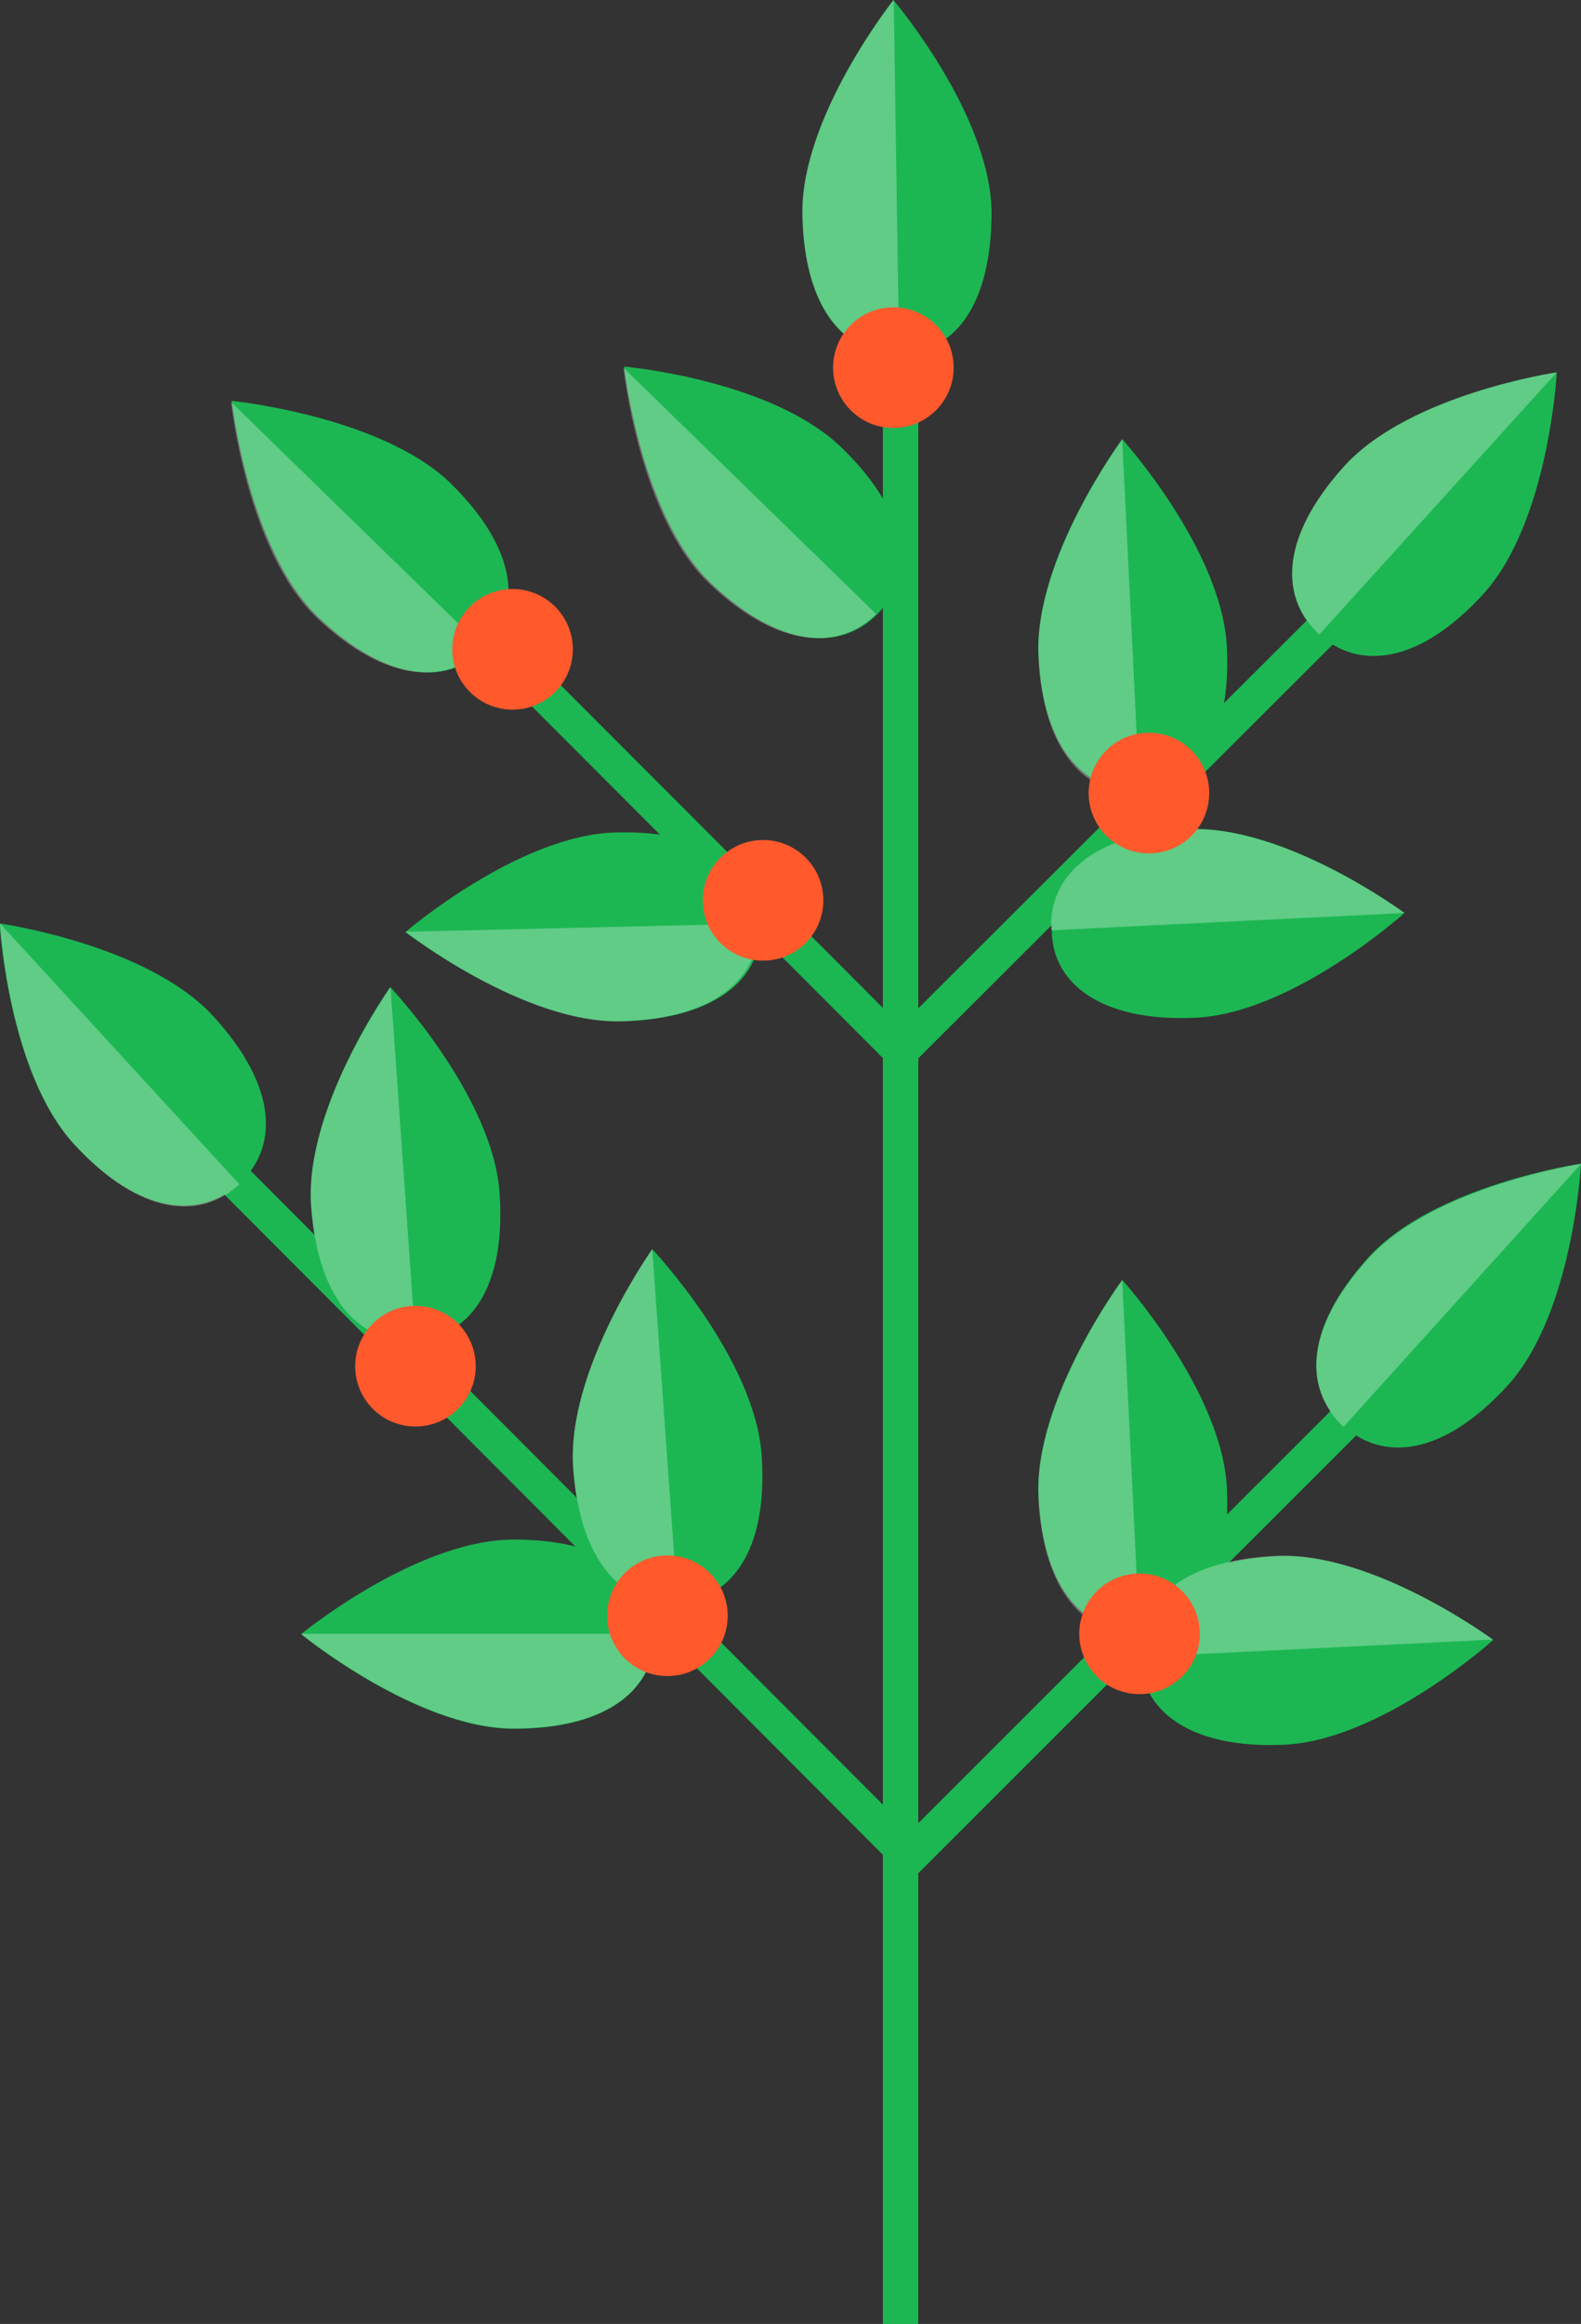 <svg xmlns="http://www.w3.org/2000/svg" viewBox="0 0 43.8 64.35"><rect x="0" y="0" width="43.8" height="64.35" fill="#333333" stroke="none"/><defs><style>.cls-1{isolation:isolate;}.cls-2{fill:#1cb753;}.cls-3{fill:#fff;opacity:0.3;mix-blend-mode:soft-light;}.cls-4{fill:#ff592c;}</style></defs><title>zhiwu1</title><g class="cls-1"><g id="objects"><path class="cls-2" d="M109.33,607.12c2.7,0,3.9,1.17,3.9,2.62s-1.2,2.62-3.9,2.62-5.9-2.62-5.9-2.62S106.62,607.12,109.33,607.12Z" transform="translate(-95.09 -564.49)"/><path class="cls-3" d="M103.43,609.73h9.8c0,1.45-1.2,2.62-3.9,2.62S103.43,609.73,103.43,609.73Z" transform="translate(-95.09 -564.49)"/><rect class="cls-2" x="24.46" y="9.15" width="0.98" height="55.2"/><rect class="cls-2" x="109.94" y="592.19" width="0.98" height="27.6" transform="translate(-490.89 -309.43) rotate(-44.94)"/><rect class="cls-2" x="117.3" y="586.98" width="17.77" height="0.98" transform="translate(-473.19 -303.74) rotate(-44.94)"/><rect class="cls-2" x="113.4" y="578.55" width="0.98" height="17.77" transform="translate(-476.88 -312.26) rotate(-44.96)"/><rect class="cls-2" x="117.59" y="609.24" width="17.77" height="0.98" transform="translate(-489.07 -296.66) rotate(-44.98)"/><path class="cls-2" d="M108.93,597.52c0.19,2.7-.89,4-2.33,4.08s-2.69-1-2.89-3.71,2.19-6.07,2.19-6.07S108.74,594.82,108.93,597.52Z" transform="translate(-95.09 -564.49)"/><path class="cls-3" d="M105.91,591.83l0.69,9.78c-1.44.1-2.69-1-2.89-3.71S105.91,591.83,105.91,591.83Z" transform="translate(-95.09 -564.49)"/><path class="cls-2" d="M116.19,604.78c0.19,2.7-.89,4-2.33,4.08s-2.69-1-2.89-3.71,2.19-6.07,2.19-6.07S116,602.08,116.19,604.78Z" transform="translate(-95.09 -564.49)"/><path class="cls-3" d="M113.16,599.08l0.7,9.78c-1.44.1-2.69-1-2.89-3.71S113.16,599.08,113.16,599.08Z" transform="translate(-95.09 -564.49)"/><path class="cls-2" d="M136.2,580.92c-1.82,2-3.49,2.11-4.56,1.14s-1.13-2.64.68-4.65,5.9-2.61,5.9-2.61S138,578.92,136.2,580.92Z" transform="translate(-95.09 -564.49)"/><path class="cls-3" d="M138.22,574.8l-6.58,7.26c-1.07-1-1.13-2.64.68-4.65S138.22,574.8,138.22,574.8Z" transform="translate(-95.09 -564.49)"/><path class="cls-2" d="M136.87,602.84c-1.82,2-3.49,2.11-4.56,1.13s-1.13-2.64.68-4.65,5.9-2.61,5.9-2.61S138.68,600.84,136.87,602.84Z" transform="translate(-95.09 -564.49)"/><path class="cls-3" d="M138.89,596.72L132.31,604c-1.07-1-1.13-2.64.68-4.65S138.89,596.72,138.89,596.72Z" transform="translate(-95.09 -564.49)"/><path class="cls-2" d="M122.56,570.35c0,2.71-1.11,3.92-2.56,3.94s-2.63-1.16-2.68-3.86,2.52-5.94,2.52-5.94S122.52,567.64,122.56,570.35Z" transform="translate(-95.09 -564.49)"/><path class="cls-3" d="M119.85,564.49l0.15,9.8c-1.44,0-2.63-1.16-2.68-3.86S119.85,564.49,119.85,564.49Z" transform="translate(-95.09 -564.49)"/><path class="cls-2" d="M118.41,576.89c1.94,1.88,2,3.56,1,4.59s-2.68,1-4.62-.84-2.41-6-2.41-6S116.47,575,118.41,576.89Z" transform="translate(-95.09 -564.49)"/><path class="cls-3" d="M112.36,574.67l7,6.82c-1,1-2.68,1-4.62-.84S112.36,574.67,112.36,574.67Z" transform="translate(-95.09 -564.49)"/><path class="cls-2" d="M112.16,587.54c2.7-.07,3.93,1.08,4,2.52s-1.13,2.64-3.84,2.71-6-2.47-6-2.47S109.46,587.6,112.16,587.54Z" transform="translate(-95.09 -564.49)"/><path class="cls-3" d="M106.33,590.29l9.8-.23c0,1.44-1.13,2.64-3.84,2.71S106.33,590.29,106.33,590.29Z" transform="translate(-95.09 -564.49)"/><path class="cls-2" d="M107.54,577.84c1.94,1.88,2,3.56,1,4.59s-2.68,1-4.62-.84-2.41-6-2.41-6S105.6,576,107.54,577.84Z" transform="translate(-95.09 -564.49)"/><path class="cls-3" d="M101.49,575.62l7,6.82c-1,1-2.68,1-4.62-.84S101.49,575.62,101.49,575.62Z" transform="translate(-95.09 -564.49)"/><path class="cls-2" d="M129.08,582.42c0.13,2.7-1,4-2.42,4s-2.67-1.07-2.8-3.77,2.32-6,2.32-6S128.95,579.71,129.08,582.42Z" transform="translate(-95.09 -564.49)"/><path class="cls-3" d="M126.18,576.66l0.48,9.79c-1.44.07-2.67-1.07-2.8-3.77S126.18,576.66,126.18,576.66Z" transform="translate(-95.09 -564.49)"/><path class="cls-2" d="M129.08,605.7c0.13,2.7-1,4-2.42,4s-2.67-1.07-2.8-3.77,2.32-6,2.32-6S128.95,603,129.08,605.7Z" transform="translate(-95.09 -564.49)"/><path class="cls-3" d="M126.18,599.94l0.48,9.79c-1.44.07-2.67-1.07-2.8-3.77S126.18,599.94,126.18,599.94Z" transform="translate(-95.09 -564.49)"/><path class="cls-2" d="M128.23,592.67c-2.7.13-4-1-4-2.42s1.07-2.67,3.77-2.8,6,2.32,6,2.32S130.93,592.53,128.23,592.67Z" transform="translate(-95.09 -564.49)"/><path class="cls-3" d="M134,589.77l-9.79.48c-0.07-1.44,1.07-2.67,3.77-2.8S134,589.77,134,589.77Z" transform="translate(-95.09 -564.49)"/><path class="cls-2" d="M130.69,612.8c-2.7.13-4-1-4-2.42s1.07-2.67,3.77-2.8,6,2.32,6,2.32S133.39,612.66,130.69,612.8Z" transform="translate(-95.09 -564.49)"/><path class="cls-3" d="M136.45,609.89l-9.79.48c-0.07-1.44,1.07-2.67,3.77-2.8S136.45,609.89,136.45,609.89Z" transform="translate(-95.09 -564.49)"/><path class="cls-2" d="M101,592.63c1.83,2,1.78,3.67.71,4.64s-2.74.89-4.57-1.1-2.06-6.11-2.06-6.11S99.18,590.64,101,592.63Z" transform="translate(-95.09 -564.49)"/><path class="cls-3" d="M95.09,590.06l6.63,7.22c-1.06,1-2.74.89-4.57-1.1S95.09,590.06,95.09,590.06Z" transform="translate(-95.09 -564.49)"/><circle class="cls-4" cx="14.2" cy="17.98" r="1.67"/><circle class="cls-4" cx="21.14" cy="24.93" r="1.67"/><circle class="cls-4" cx="11.51" cy="37.83" r="1.67"/><circle class="cls-4" cx="31.83" cy="21.96" r="1.67"/><circle class="cls-4" cx="31.57" cy="45.24" r="1.67"/><circle class="cls-4" cx="18.49" cy="44.74" r="1.67"/><circle class="cls-4" cx="24.75" cy="10.18" r="1.67"/></g></g></svg>